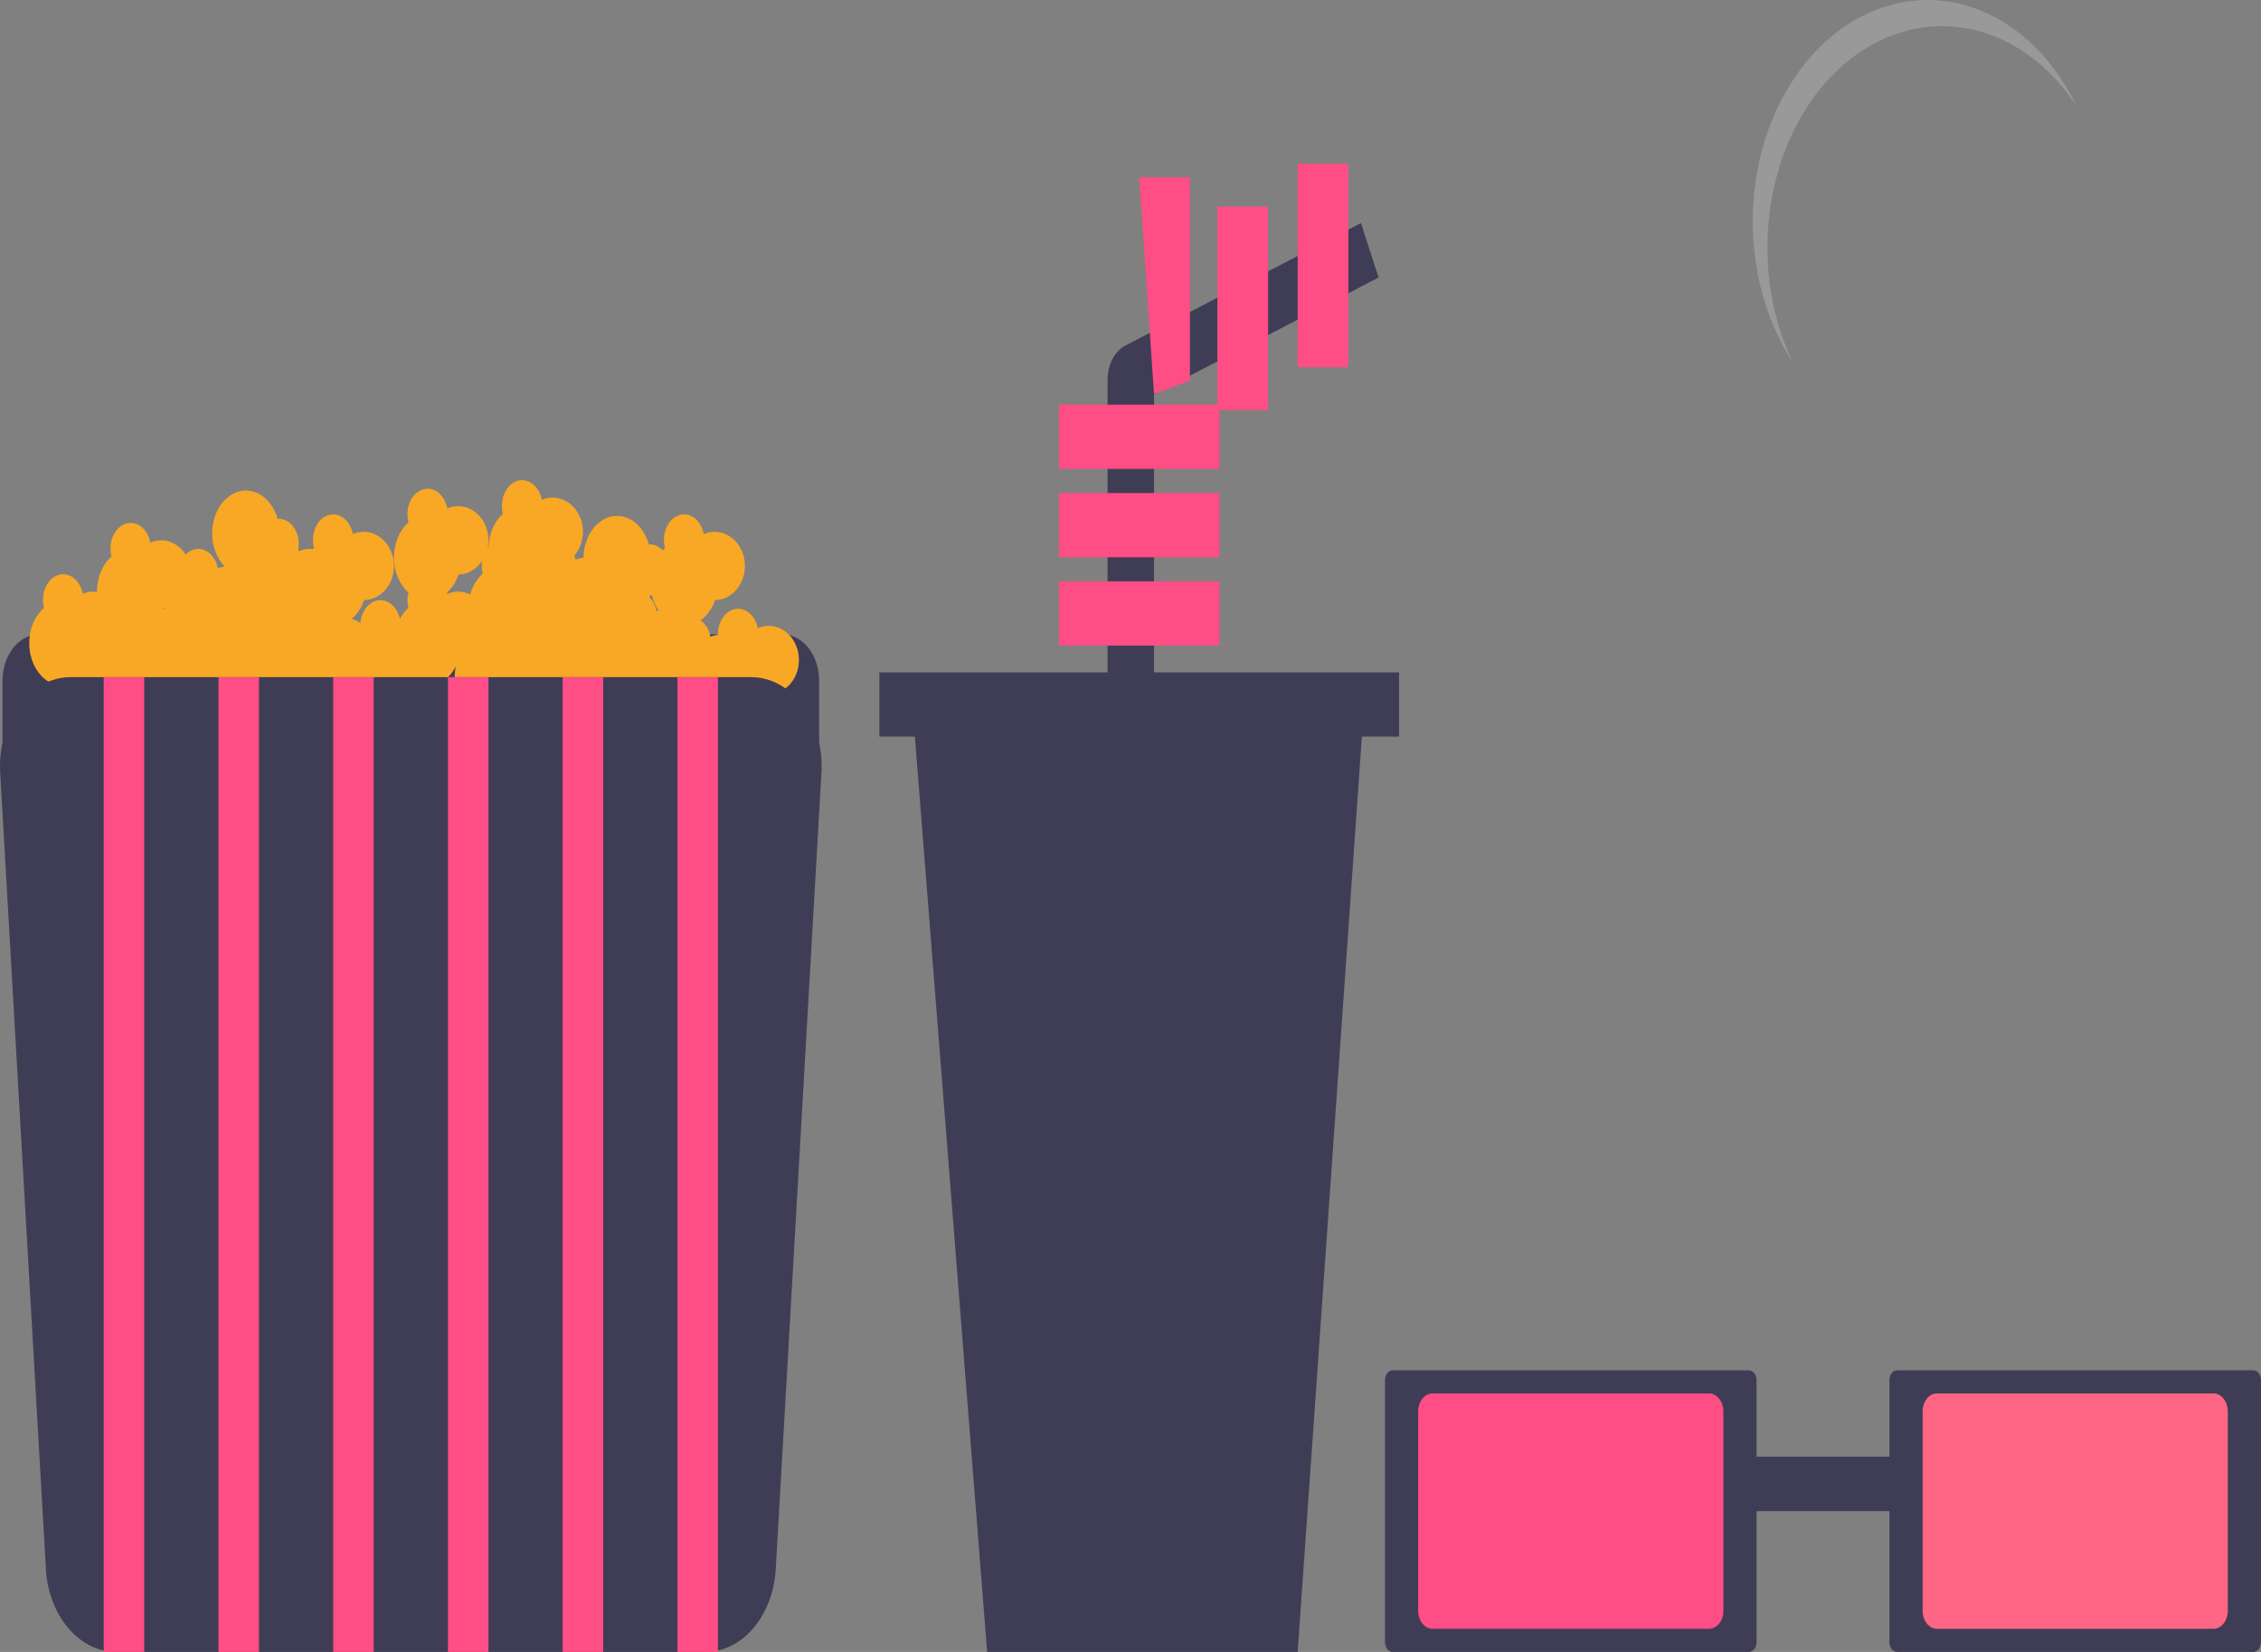 <svg width="130" height="95" viewBox="0 0 130 95" fill="none" xmlns="http://www.w3.org/2000/svg">
<rect x="0" y="0" width="130" height="95" fill="#808080" stroke="none"/>
<g clip-path="url(#clip0)">
<path d="M2.242 36.483H45C45.557 36.483 46.09 36.763 46.484 37.262C46.878 37.761 47.099 38.437 47.099 39.142V43.367H0.143V39.142C0.143 38.437 0.364 37.761 0.758 37.262C1.152 36.763 1.685 36.483 2.242 36.483V36.483Z" fill="#3F3D56"/>
<path d="M44.188 35.991C43.977 35.992 43.767 36.037 43.568 36.125C43.499 35.776 43.332 35.47 43.098 35.267C42.864 35.063 42.58 34.974 42.298 35.019C42.016 35.063 41.757 35.236 41.569 35.506C41.381 35.775 41.278 36.123 41.278 36.483C41.278 36.49 41.279 36.497 41.279 36.504C41.134 36.522 40.99 36.559 40.851 36.617C40.812 36.418 40.74 36.232 40.641 36.07C40.542 35.908 40.418 35.775 40.276 35.677C40.649 35.416 40.944 35.006 41.116 34.512C42.065 34.493 42.83 33.623 42.83 32.549C42.83 31.462 42.048 30.582 41.084 30.582C40.873 30.583 40.663 30.628 40.463 30.716C40.428 30.522 40.361 30.34 40.268 30.18C40.175 30.02 40.058 29.886 39.923 29.785C39.788 29.684 39.638 29.619 39.482 29.593C39.327 29.568 39.169 29.583 39.018 29.637C38.867 29.691 38.727 29.783 38.605 29.908C38.483 30.033 38.382 30.188 38.309 30.363C38.235 30.538 38.191 30.731 38.177 30.929C38.164 31.127 38.183 31.326 38.232 31.515C38.186 31.556 38.143 31.602 38.099 31.647C37.88 31.408 37.595 31.288 37.306 31.313C37.157 30.77 36.861 30.31 36.472 30.015C36.082 29.721 35.623 29.609 35.175 29.7C34.727 29.791 34.318 30.078 34.021 30.513C33.723 30.947 33.556 31.5 33.548 32.075C33.392 32.091 33.239 32.13 33.09 32.191C33.074 32.108 33.051 32.026 33.023 31.948C33.176 31.777 33.3 31.567 33.385 31.331C33.469 31.096 33.515 30.841 33.517 30.582C33.517 29.495 32.735 28.615 31.77 28.615C31.559 28.616 31.349 28.661 31.15 28.749C31.114 28.555 31.048 28.373 30.955 28.213C30.862 28.053 30.744 27.919 30.609 27.818C30.474 27.717 30.324 27.652 30.169 27.626C30.013 27.601 29.855 27.616 29.704 27.67C29.554 27.724 29.413 27.816 29.291 27.941C29.169 28.066 29.068 28.221 28.995 28.396C28.922 28.572 28.877 28.764 28.864 28.962C28.851 29.16 28.869 29.359 28.919 29.548C28.674 29.763 28.473 30.046 28.329 30.376C28.185 30.706 28.103 31.074 28.09 31.451C28.073 31.469 28.054 31.484 28.039 31.503C28.068 31.363 28.083 31.219 28.084 31.073C28.084 29.987 27.302 29.107 26.337 29.107C26.126 29.108 25.917 29.153 25.717 29.241C25.681 29.047 25.615 28.865 25.522 28.705C25.429 28.545 25.311 28.41 25.176 28.31C25.041 28.209 24.891 28.144 24.736 28.118C24.58 28.093 24.422 28.108 24.272 28.162C24.121 28.215 23.98 28.308 23.858 28.433C23.736 28.557 23.636 28.712 23.562 28.888C23.489 29.063 23.444 29.256 23.431 29.454C23.418 29.652 23.437 29.851 23.486 30.04C23.228 30.265 23.018 30.567 22.872 30.918C22.727 31.269 22.651 31.66 22.651 32.057C22.651 32.454 22.727 32.845 22.872 33.196C23.018 33.547 23.228 33.849 23.486 34.075C23.407 34.36 23.407 34.671 23.486 34.957C23.291 35.129 23.123 35.344 22.989 35.592C22.918 35.262 22.757 34.974 22.535 34.778C22.313 34.583 22.044 34.492 21.774 34.521C21.505 34.551 21.253 34.699 21.06 34.94C20.868 35.181 20.749 35.499 20.723 35.84C20.567 35.725 20.399 35.639 20.224 35.585C20.538 35.322 20.786 34.95 20.936 34.512C21.886 34.493 22.651 33.623 22.651 32.549C22.651 31.462 21.869 30.582 20.905 30.582C20.693 30.583 20.484 30.628 20.284 30.716C20.248 30.522 20.182 30.34 20.089 30.18C19.996 30.02 19.878 29.886 19.743 29.785C19.608 29.684 19.459 29.619 19.303 29.593C19.148 29.568 18.99 29.583 18.839 29.637C18.688 29.691 18.547 29.783 18.425 29.908C18.303 30.033 18.203 30.188 18.129 30.363C18.056 30.538 18.011 30.731 17.998 30.929C17.985 31.127 18.004 31.326 18.053 31.515C18.028 31.537 18.006 31.562 17.982 31.586C17.921 31.579 17.862 31.565 17.8 31.565C17.589 31.567 17.379 31.612 17.18 31.699C17.172 31.662 17.16 31.628 17.151 31.592C17.188 31.373 17.185 31.146 17.142 30.929C17.099 30.711 17.016 30.51 16.901 30.34C16.786 30.17 16.641 30.036 16.478 29.949C16.315 29.862 16.139 29.823 15.962 29.837C15.861 29.481 15.697 29.159 15.481 28.896C15.265 28.634 15.005 28.438 14.719 28.324C14.434 28.211 14.132 28.182 13.837 28.241C13.541 28.3 13.261 28.445 13.017 28.664C12.773 28.883 12.572 29.17 12.431 29.504C12.289 29.838 12.21 30.209 12.2 30.587C12.191 30.966 12.25 31.342 12.374 31.687C12.498 32.032 12.684 32.335 12.916 32.574C12.782 32.594 12.651 32.63 12.523 32.683C12.477 32.443 12.384 32.222 12.252 32.04C12.121 31.858 11.955 31.721 11.771 31.642C11.586 31.563 11.389 31.545 11.197 31.588C11.006 31.632 10.826 31.736 10.675 31.892C10.502 31.631 10.286 31.423 10.041 31.282C9.797 31.14 9.531 31.069 9.263 31.073C9.051 31.075 8.842 31.12 8.642 31.207C8.606 31.014 8.54 30.832 8.447 30.672C8.354 30.512 8.237 30.377 8.101 30.276C7.966 30.176 7.817 30.111 7.661 30.085C7.506 30.06 7.348 30.074 7.197 30.128C7.046 30.183 6.905 30.275 6.783 30.399C6.661 30.524 6.561 30.679 6.487 30.855C6.414 31.03 6.369 31.223 6.356 31.421C6.343 31.619 6.362 31.818 6.411 32.007C6.154 32.232 5.943 32.534 5.798 32.885C5.652 33.236 5.576 33.627 5.576 34.024C5.576 34.032 5.578 34.039 5.578 34.046C5.303 33.993 5.021 34.032 4.761 34.158C4.726 33.965 4.659 33.782 4.566 33.622C4.473 33.462 4.356 33.328 4.221 33.227C4.086 33.126 3.936 33.061 3.78 33.036C3.625 33.01 3.467 33.025 3.316 33.079C3.165 33.133 3.025 33.225 2.903 33.35C2.781 33.475 2.68 33.63 2.607 33.805C2.533 33.981 2.489 34.173 2.476 34.371C2.462 34.569 2.481 34.768 2.531 34.957C2.156 35.278 1.883 35.755 1.757 36.305C1.632 36.856 1.663 37.444 1.844 37.968C2.026 38.493 2.347 38.92 2.751 39.176C3.156 39.431 3.618 39.499 4.058 39.368C4.128 39.881 4.325 40.352 4.621 40.714C4.917 41.075 5.295 41.308 5.703 41.378C6.11 41.448 6.524 41.352 6.885 41.103C7.246 40.855 7.535 40.468 7.711 39.997C7.87 40.423 8.123 40.782 8.438 41.031C8.754 41.28 9.12 41.408 9.492 41.4C9.864 41.392 10.226 41.248 10.535 40.986C10.844 40.724 11.087 40.354 11.235 39.921C11.463 39.917 11.69 39.862 11.903 39.757C12.031 40.223 12.268 40.629 12.581 40.922C12.894 41.215 13.27 41.381 13.659 41.398C14.048 41.416 14.432 41.285 14.761 41.021C15.091 40.758 15.349 40.374 15.504 39.921C15.786 39.914 16.064 39.827 16.317 39.666C16.494 40.063 16.755 40.389 17.071 40.608C17.386 40.827 17.744 40.929 18.103 40.905C18.462 40.88 18.808 40.729 19.103 40.468C19.398 40.208 19.63 39.848 19.772 39.429C19.876 39.426 19.98 39.413 20.082 39.388C20.228 39.835 20.473 40.217 20.789 40.487C21.105 40.757 21.476 40.904 21.857 40.908C22.238 40.913 22.611 40.775 22.931 40.512C23.25 40.249 23.501 39.872 23.653 39.429C23.805 39.424 23.957 39.396 24.104 39.345C24.494 39.483 24.908 39.459 25.287 39.276C25.665 39.093 25.987 38.761 26.205 38.328C26.083 38.927 26.144 39.562 26.375 40.107C26.606 40.651 26.991 41.066 27.452 41.267C27.914 41.468 28.418 41.441 28.865 41.191C29.311 40.942 29.668 40.489 29.862 39.921C30.145 39.914 30.423 39.827 30.676 39.666C30.853 40.063 31.114 40.389 31.429 40.608C31.745 40.827 32.102 40.929 32.461 40.905C32.82 40.88 33.167 40.729 33.462 40.468C33.757 40.208 33.988 39.848 34.131 39.429C34.413 39.422 34.692 39.335 34.944 39.174C35.081 39.483 35.269 39.749 35.495 39.956C35.721 40.163 35.98 40.305 36.254 40.372C36.527 40.439 36.809 40.43 37.08 40.345C37.351 40.261 37.604 40.102 37.821 39.881C37.888 40.351 38.063 40.786 38.323 41.133C38.584 41.479 38.918 41.721 39.286 41.829C39.653 41.937 40.038 41.906 40.392 41.74C40.745 41.575 41.053 41.281 41.277 40.896C41.51 41.123 41.781 41.278 42.068 41.352C42.356 41.425 42.653 41.415 42.937 41.321C43.221 41.227 43.484 41.052 43.706 40.809C43.929 40.567 44.105 40.263 44.22 39.921C45.17 39.902 45.935 39.032 45.935 37.958C45.935 36.872 45.153 35.991 44.188 35.991ZM9.504 34.976C9.502 34.988 9.501 35 9.499 35.012C9.484 35.011 9.471 35.008 9.457 35.008C9.399 35.009 9.341 35.017 9.284 35.03C9.287 35.021 9.291 35.013 9.294 35.004C9.365 34.999 9.435 34.99 9.504 34.976V34.976ZM25.717 34.158C25.711 34.129 25.702 34.103 25.695 34.075C25.991 33.815 26.224 33.455 26.369 33.037C26.625 33.035 26.877 32.965 27.109 32.832C27.341 32.699 27.549 32.505 27.718 32.263C27.704 32.357 27.696 32.453 27.696 32.549C27.697 32.699 27.717 32.848 27.755 32.99C27.422 33.284 27.169 33.703 27.033 34.188C26.611 33.98 26.145 33.969 25.717 34.158V34.158ZM37.34 34.341C37.339 34.311 37.342 34.28 37.34 34.25C37.39 34.25 37.439 34.246 37.488 34.237C37.563 34.556 37.689 34.851 37.858 35.105C37.821 35.118 37.783 35.126 37.747 35.141C37.684 34.825 37.541 34.544 37.34 34.341V34.341Z" fill="#F9A825"/>
<path d="M4.052 38.941C3.502 38.941 2.957 39.083 2.451 39.359C1.946 39.634 1.49 40.038 1.111 40.544C0.732 41.05 0.439 41.649 0.249 42.303C0.059 42.958 -0.024 43.655 0.006 44.352L2.634 90.14C2.689 91.453 3.14 92.688 3.892 93.592C4.645 94.496 5.643 95 6.68 95H40.562C41.599 95 42.597 94.496 43.35 93.592C44.102 92.688 44.553 91.453 44.608 90.14L47.236 44.352C47.266 43.655 47.183 42.958 46.993 42.303C46.803 41.649 46.51 41.05 46.131 40.544C45.752 40.038 45.296 39.634 44.791 39.359C44.285 39.083 43.74 38.941 43.19 38.941H4.052Z" fill="#3F3D56"/>
<path d="M8.293 38.941H5.964V95H8.293V38.941Z" fill="#FF4D85"/>
<path d="M14.89 38.941H12.561V95H14.89V38.941Z" fill="#FF4D85"/>
<path d="M21.487 38.941H19.158V95H21.487V38.941Z" fill="#FF4D85"/>
<path d="M28.084 38.941H25.755V95H28.084V38.941Z" fill="#FF4D85"/>
<path d="M34.681 38.941H32.352V95H34.681V38.941Z" fill="#FF4D85"/>
<path d="M41.278 38.941H38.95V95H41.278V38.941Z" fill="#FF4D85"/>
<path d="M79.265 15.959L78.25 12.827L64.716 19.867C64.41 20.027 64.148 20.298 63.963 20.647C63.779 20.996 63.681 21.406 63.68 21.826V40.355H66.354V22.681L79.265 15.959Z" fill="#3F3D56"/>
<path d="M77.526 9.422H74.611V21.119H77.526V9.422Z" fill="#FF4D85"/>
<path d="M72.911 11.884H69.997V23.581H72.911V11.884Z" fill="#FF4D85"/>
<path d="M68.416 21.889L66.352 22.658L65.502 10.192H68.416V21.889Z" fill="#FF4D85"/>
<path d="M70.117 23.274H60.886V26.967H70.117V23.274Z" fill="#FF4D85"/>
<path d="M70.117 28.354H60.887V32.047H70.117V28.354Z" fill="#FF4D85"/>
<path d="M70.117 33.434H60.886V37.127H70.117V33.434Z" fill="#FF4D85"/>
<path d="M74.611 95H56.757L52.384 39.589H78.499L74.611 95Z" fill="#3F3D56"/>
<path d="M80.442 38.666H50.562V42.359H80.442V38.666Z" fill="#3F3D56"/>
<path opacity="0.2" d="M101.62 14.221C101.622 11.602 102.261 9.048 103.45 6.906C104.639 4.765 106.321 3.14 108.266 2.254C110.21 1.367 112.323 1.263 114.317 1.954C116.31 2.645 118.087 4.099 119.404 6.117C118.686 4.621 117.733 3.329 116.603 2.321C115.474 1.314 114.192 0.612 112.839 0.261C111.486 -0.091 110.09 -0.085 108.739 0.278C107.387 0.641 106.11 1.353 104.985 2.37C103.861 3.387 102.914 4.686 102.204 6.188C101.495 7.69 101.037 9.361 100.859 11.096C100.682 12.832 100.789 14.596 101.174 16.277C101.559 17.958 102.214 19.52 103.097 20.866C102.128 18.867 101.617 16.567 101.62 14.221V14.221Z" fill="white"/>
<path d="M109.077 78.805C108.96 78.805 108.847 78.864 108.765 78.969C108.682 79.073 108.635 79.216 108.635 79.364V94.441C108.635 94.589 108.682 94.731 108.765 94.836C108.847 94.941 108.96 95 109.077 95H129.558C129.675 95 129.788 94.941 129.87 94.836C129.953 94.731 130 94.589 130 94.441V79.364C130 79.216 129.953 79.073 129.87 78.969C129.788 78.864 129.675 78.805 129.558 78.805H109.077Z" fill="#3F3D56"/>
<path d="M111.365 80.134C111.147 80.135 110.938 80.245 110.784 80.44C110.63 80.635 110.543 80.9 110.543 81.177V92.628C110.543 92.904 110.63 93.169 110.784 93.365C110.938 93.56 111.147 93.67 111.365 93.67H127.269C127.488 93.67 127.697 93.56 127.851 93.365C128.005 93.169 128.092 92.904 128.092 92.628V81.177C128.092 80.9 128.005 80.635 127.851 80.44C127.697 80.245 127.488 80.135 127.269 80.134L111.365 80.134Z" fill="#FF6584"/>
<path d="M109.307 83.771H98.638V86.902H109.307V83.771Z" fill="#3F3D56"/>
<path d="M80.073 78.805C79.956 78.805 79.844 78.864 79.761 78.969C79.679 79.074 79.632 79.216 79.632 79.364V94.441C79.632 94.589 79.679 94.731 79.761 94.836C79.844 94.941 79.956 95 80.073 95H100.555C100.672 95 100.784 94.941 100.867 94.836C100.95 94.731 100.996 94.589 100.997 94.441V79.364C100.996 79.216 100.95 79.074 100.867 78.969C100.784 78.864 100.672 78.805 100.555 78.805H80.073Z" fill="#3F3D56"/>
<path d="M82.362 80.134C82.144 80.135 81.935 80.244 81.781 80.44C81.626 80.635 81.54 80.9 81.539 81.177V92.628C81.54 92.904 81.626 93.169 81.781 93.365C81.935 93.56 82.144 93.67 82.362 93.67H98.266C98.484 93.67 98.693 93.56 98.848 93.365C99.002 93.169 99.089 92.904 99.089 92.628V81.177C99.089 80.9 99.002 80.635 98.848 80.44C98.693 80.244 98.484 80.135 98.266 80.134L82.362 80.134Z" fill="#FF4D85"/>
</g>
<defs>
<clipPath id="clip0">
<rect width="130" height="95" fill="white"/>
</clipPath>
</defs>
</svg>
